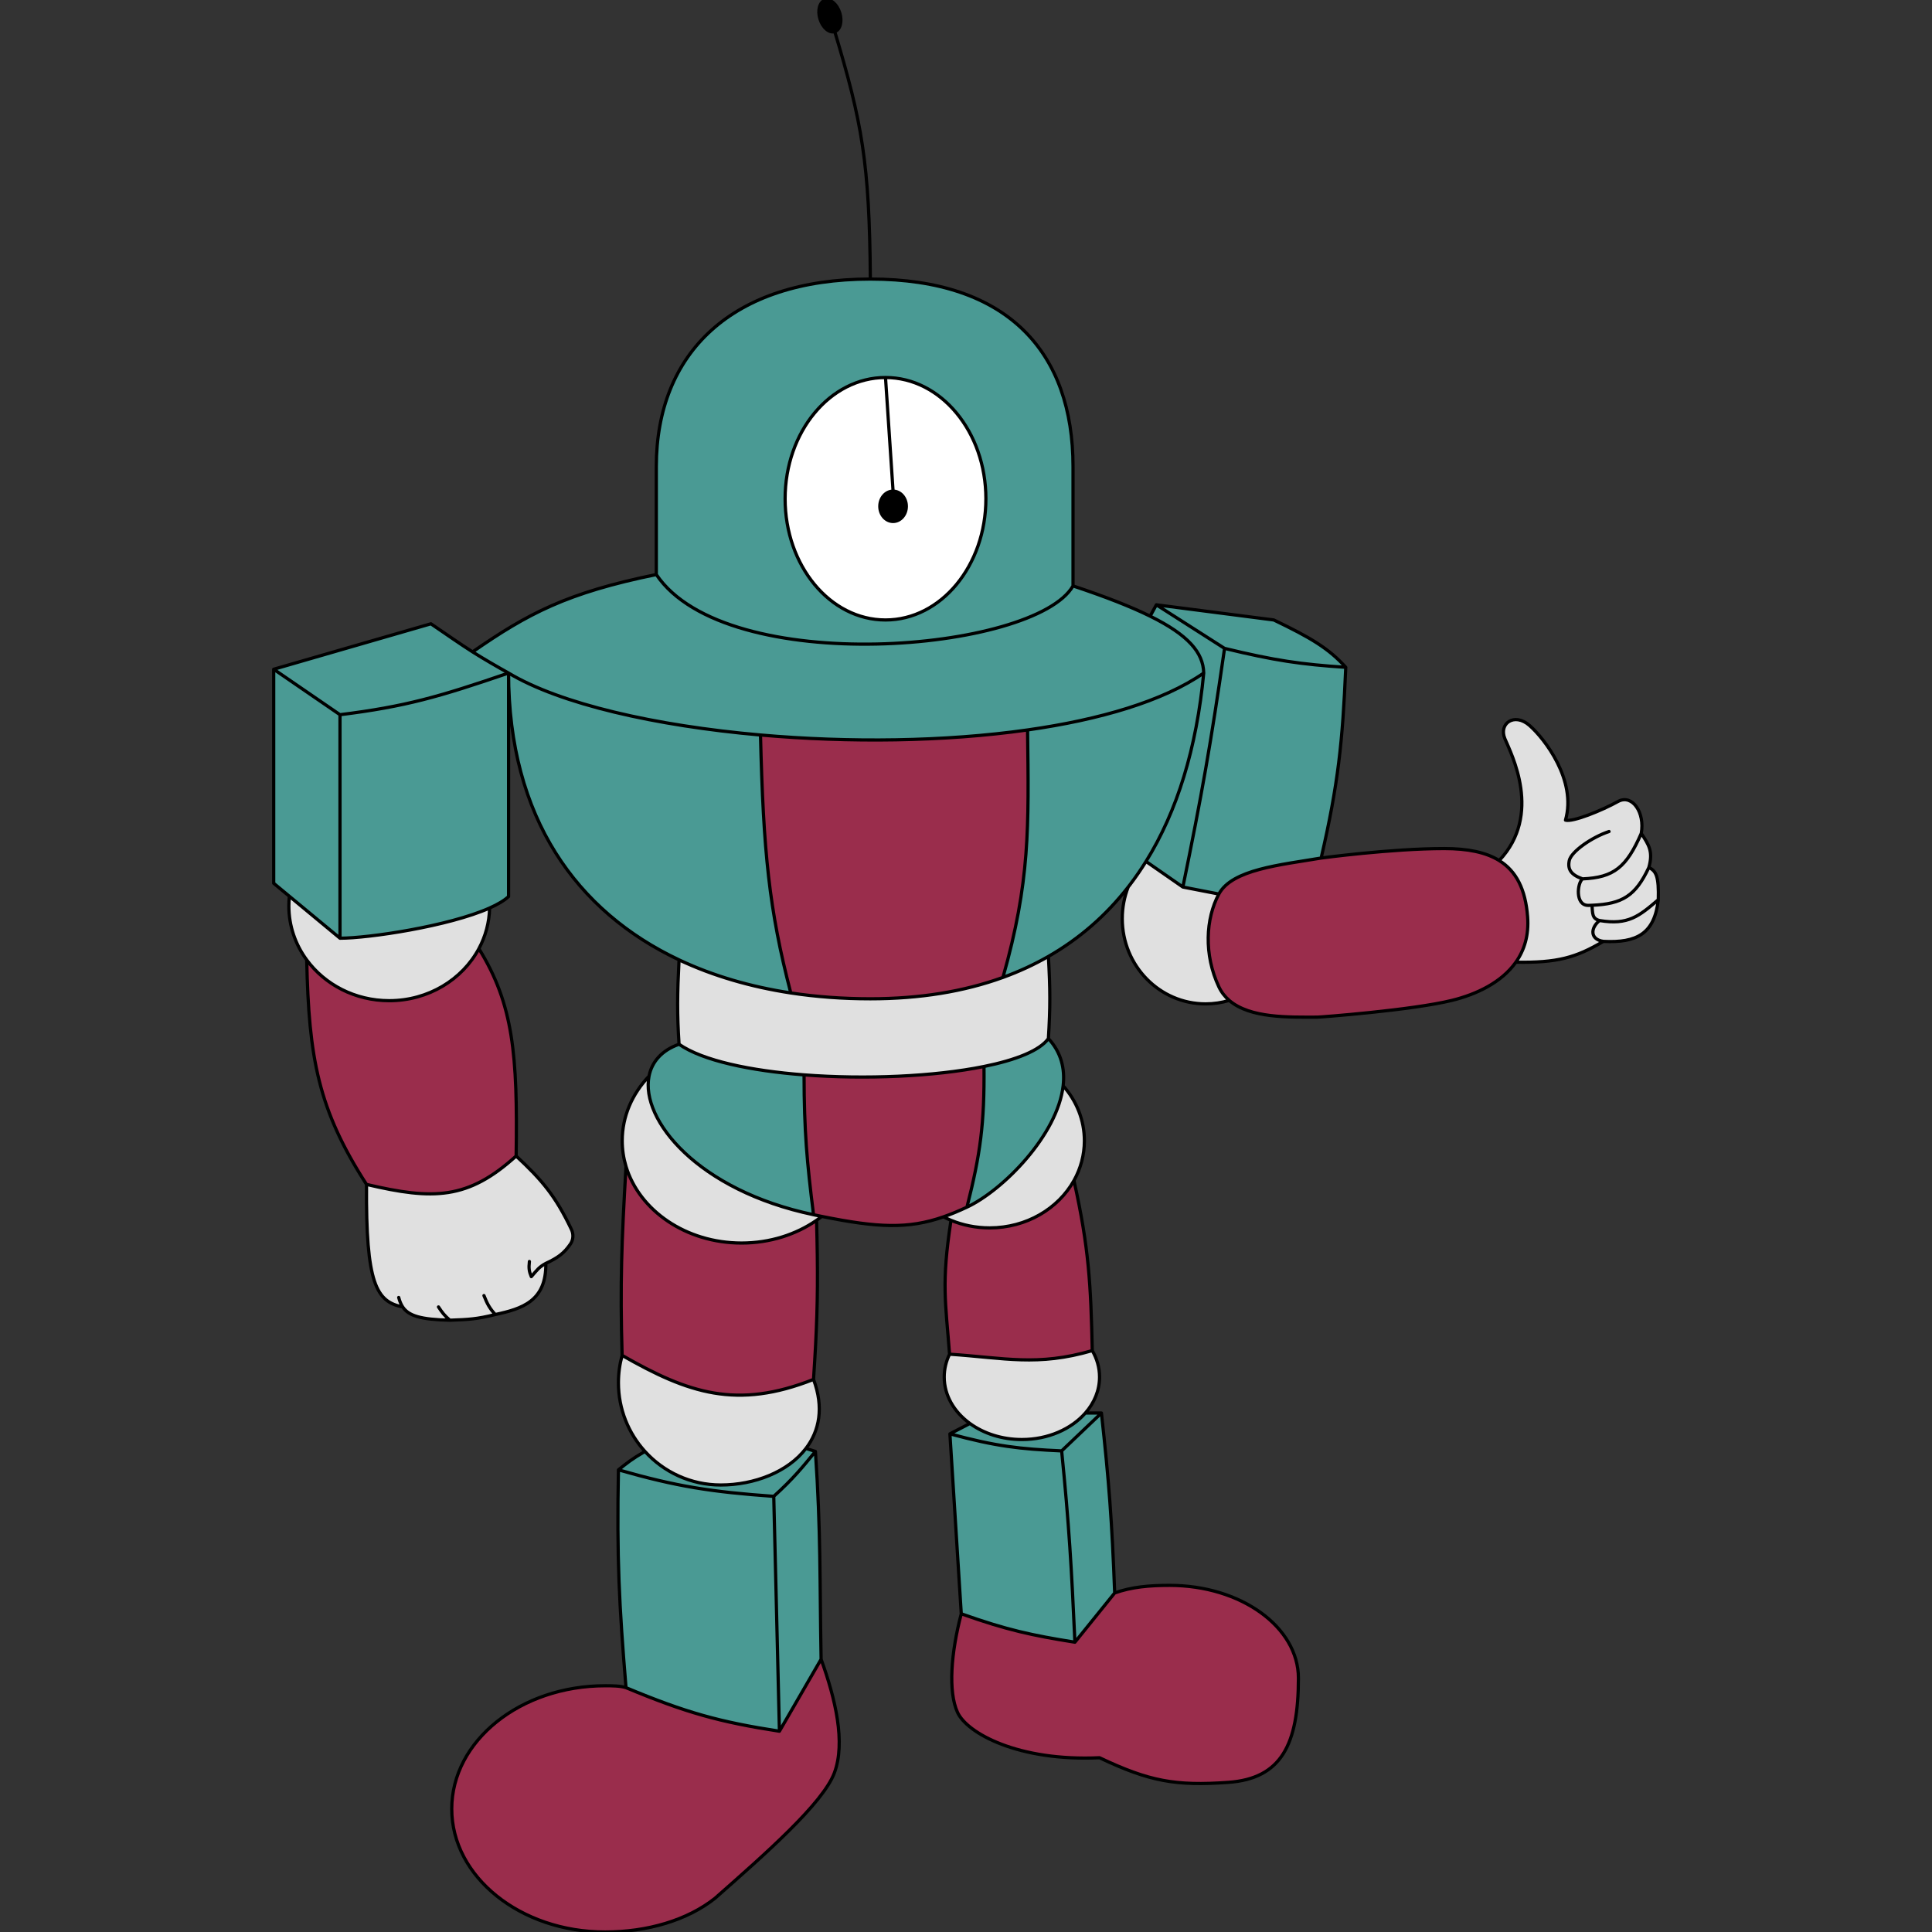 <svg width="600" height="600" viewBox="0 0 600 600" fill="none" xmlns="http://www.w3.org/2000/svg">
<rect x="0" y="0" width="600" height="600" fill="#333333" stroke="none"/>
<g clip-path="url(#clip0_1393_1578)">
<path d="M85 207.841L105.588 221.959C125.86 219.438 136.344 216.418 157.941 209.018C154.767 207.253 149.995 204.512 146.765 202.448C142.851 199.947 139.155 197.363 133.824 193.724L85 207.841Z" fill="#4A9A94"/>
<path d="M105.588 291.371V221.959L85 207.841V274.312L89.868 278.345L105.588 291.371Z" fill="#4A9A94"/>
<path d="M105.588 221.959V291.371C114.438 291.371 139.313 287.672 152.052 281.993C154.555 280.877 156.589 279.685 157.941 278.429V209.018C136.344 216.418 125.86 219.438 105.588 221.959Z" fill="#4A9A94"/>
<path d="M146.765 202.448C149.995 204.512 154.767 207.253 157.941 209.018C173.95 218.623 203.474 225.383 236.176 228.261C263.621 230.676 293.304 230.357 319.118 226.69C341.661 223.488 361.253 217.734 373.824 209.018C373.674 202.65 369.055 197.218 357.187 191.359C351.18 188.394 343.317 185.319 333.235 181.959C321.471 202.448 225.588 210.779 203.824 178.429C175.992 184.112 163.91 190.569 146.765 202.448Z" fill="#4A9A94"/>
<path d="M236.176 228.261C203.474 225.383 173.95 218.623 157.941 209.018C157.941 253.967 179.156 283.125 210.882 298.093C221.422 303.065 233.121 306.472 245.588 308.372C238.846 282.57 237.072 264.528 236.176 228.261Z" fill="#4A9A94"/>
<path d="M245.588 308.372C253.545 309.584 261.814 310.183 270.294 310.183C285.651 310.183 299.394 307.928 311.471 303.545C319.898 273.857 319.513 256.91 319.118 226.69C293.304 230.357 263.621 230.676 236.176 228.261C237.072 264.528 238.846 282.57 245.588 308.372Z" fill="#9A2D4C"/>
<path d="M311.471 303.545C316.463 301.734 321.17 299.558 325.588 297.028C335.238 291.503 343.512 284.286 350.37 275.47C350.591 275.187 350.81 274.902 351.027 274.615C352.743 272.354 354.367 269.991 355.9 267.527C365.597 251.938 371.624 232.306 373.824 209.018C361.253 217.734 341.661 223.488 319.118 226.69C319.513 256.91 319.898 273.857 311.471 303.545Z" fill="#4A9A94"/>
<path d="M359.118 187.83L380.294 201.359C395.813 205.129 404.002 206.319 417.941 207.241C412.647 201.359 407.073 198.06 395.588 192.536L359.118 187.83Z" fill="#4A9A94"/>
<path d="M357.187 191.359C369.055 197.218 373.674 202.65 373.824 209.018C371.624 232.306 365.597 251.938 355.9 267.527L367.353 275.477C373.159 247.202 376.043 231 380.294 201.359L359.118 187.83L357.187 191.359Z" fill="#4A9A94"/>
<path d="M89.706 281.359C89.706 287.583 91.755 293.356 95.252 298.109C100.881 305.761 110.262 310.771 120.882 310.771C133.046 310.771 143.582 304.2 148.72 294.615C150.761 290.809 151.95 286.527 152.052 281.993C139.313 287.672 114.438 291.371 105.588 291.371L89.868 278.345C89.761 279.336 89.706 280.341 89.706 281.359Z" fill="#E0E0E0"/>
<path d="M148.72 294.615C143.582 304.2 133.046 310.771 120.882 310.771C110.262 310.771 100.881 305.761 95.252 298.109C95.916 328.705 98.832 344.574 113.824 367.83C134.619 372.727 145.352 372.556 160.294 359.006C160.769 327.547 159.418 311.929 148.72 294.615Z" fill="#9A2D4C"/>
<path d="M210.882 324.3C205.514 326.186 202.436 329.754 201.56 334.21C198.885 347.819 216.752 369.708 252.647 377.241C250.6 360.791 249.734 351.409 249.706 333.812C233.058 332.532 218.241 329.411 210.882 324.3Z" fill="#4A9A94"/>
<path d="M252.647 377.241C253.526 377.426 254.385 377.603 255.226 377.773C272.631 381.296 282.035 381.714 293.007 377.899C295.335 377.09 297.734 376.09 300.294 374.889C304.475 358.424 305.756 348.894 305.588 331.205C290.179 334.334 268.745 335.277 249.706 333.812C249.734 351.409 250.6 360.791 252.647 377.241Z" fill="#9A2D4C"/>
<path d="M300.294 374.889C311.57 369.599 328.431 352.435 330.172 337.199C330.78 331.88 329.545 326.797 325.588 322.536C322.887 326.287 315.479 329.196 305.588 331.205C305.756 348.894 304.475 358.424 300.294 374.889Z" fill="#4A9A94"/>
<path d="M260.8 3.997C261.634 6.68 260.935 9.283 259.238 9.81C257.541 10.338 255.489 8.59 254.655 5.907C253.821 3.224 254.52 0.621 256.217 0.094C257.914 -0.434 259.966 1.314 260.8 3.997Z" fill="black"/>
<path fill-rule="evenodd" clip-rule="evenodd" d="M203.824 178.429C225.588 210.779 321.471 202.448 333.235 181.959V144.9C333.235 109.591 313.235 86.668 270.294 86.665C227.353 86.662 203.824 109.594 203.824 144.9V178.429ZM306.176 154.889C306.176 175.68 292.218 192.536 275 192.536C257.782 192.536 243.824 175.68 243.824 154.889C243.824 134.097 257.782 117.241 275 117.241C292.218 117.241 306.176 134.097 306.176 154.889Z" fill="#4A9A94"/>
<path fill-rule="evenodd" clip-rule="evenodd" d="M275 192.536C292.218 192.536 306.176 175.68 306.176 154.889C306.176 134.097 292.218 117.241 275 117.241C257.782 117.241 243.824 134.097 243.824 154.889C243.824 175.68 257.782 192.536 275 192.536ZM281.471 157.241C281.471 159.84 279.627 161.947 277.353 161.947C275.079 161.947 273.235 159.84 273.235 157.241C273.235 154.642 275.079 152.536 277.353 152.536C279.627 152.536 281.471 154.642 281.471 157.241Z" fill="white"/>
<path d="M277.353 161.947C279.627 161.947 281.471 159.84 281.471 157.241C281.471 154.642 279.627 152.536 277.353 152.536C275.079 152.536 273.235 154.642 273.235 157.241C273.235 159.84 275.079 161.947 277.353 161.947Z" fill="black"/>
<path d="M193.235 354.272C193.235 357.024 193.644 359.695 194.412 362.243C198.538 375.928 213.039 386.036 230.294 386.036C239.119 386.036 247.224 383.392 253.589 378.977C254.148 378.59 254.694 378.188 255.226 377.773C254.385 377.603 253.526 377.426 252.647 377.241C216.752 369.708 198.885 347.819 201.56 334.21C196.356 339.68 193.235 346.663 193.235 354.272Z" fill="#E0E0E0"/>
<path d="M307.353 381.33C318.759 381.33 328.649 375.357 333.528 366.625C335.597 362.921 336.765 358.722 336.765 354.272C336.765 347.798 334.294 341.855 330.172 337.199C328.431 352.435 311.57 369.599 300.294 374.889C297.734 376.09 295.335 377.09 293.007 377.899C293.765 378.289 294.542 378.649 295.339 378.977C299.007 380.49 303.073 381.33 307.353 381.33Z" fill="#E0E0E0"/>
<path d="M270.294 310.183C261.814 310.183 253.545 309.584 245.588 308.372C233.121 306.472 221.422 303.065 210.882 298.093C210.325 308.976 210.274 314.628 210.882 324.3C218.241 329.411 233.058 332.532 249.706 333.812C268.745 335.277 290.179 334.334 305.588 331.205C315.479 329.196 322.887 326.287 325.588 322.536C326.188 312.766 326.167 307.191 325.588 297.028C321.17 299.558 316.463 301.734 311.471 303.545C299.394 307.928 285.651 310.183 270.294 310.183Z" fill="#E0E0E0"/>
<path d="M253.589 378.977C247.224 383.392 239.119 386.036 230.294 386.036C213.039 386.036 198.538 375.928 194.412 362.243C193.047 385.566 192.546 398.674 193.205 420.925C193.195 420.591 193.215 421.254 193.205 420.925C213.794 432.689 228.811 437.817 252.647 428.389C252.905 424.485 253.122 420.926 253.298 417.545C253.947 405.039 254.033 394.984 253.589 378.977Z" fill="#9A2D4C"/>
<path d="M307.353 381.33C303.073 381.33 299.007 380.49 295.339 378.977C292.336 398.634 293.626 404.069 294.896 420.555C312.047 421.716 322.17 424.407 339.215 419.44C338.753 399.004 338.208 387.653 333.528 366.625C328.649 375.357 318.759 381.33 307.353 381.33Z" fill="#9A2D4C"/>
<path d="M339.215 419.44C322.17 424.407 312.047 421.716 294.896 420.555C293.824 422.752 293.235 425.144 293.235 427.647C293.235 433.374 296.317 438.522 301.218 442.075C305.492 445.173 311.149 447.059 317.353 447.059C325.503 447.059 332.709 443.805 337.074 438.824C339.844 435.664 341.471 431.808 341.471 427.647C341.471 424.714 340.662 421.932 339.215 419.44Z" fill="#E0E0E0"/>
<path d="M329.706 450.588C316.834 450.013 309.392 449.201 295 445.294L298.529 501.176C312.794 506.233 320.43 507.863 333.824 510C332.759 486.639 332.003 473.57 329.706 450.588Z" fill="#4A9A94"/>
<path d="M295 445.294C309.392 449.201 316.834 450.013 329.706 450.588L342.059 438.824H337.074C332.709 443.805 325.503 447.059 317.353 447.059C311.149 447.059 305.492 445.173 301.218 442.075L295 445.294Z" fill="#4A9A94"/>
<path d="M342.059 438.824L329.706 450.588C332.003 473.57 332.759 486.639 333.824 510L346.176 494.706C345.321 472.33 344.407 460.104 342.059 438.824Z" fill="#4A9A94"/>
<path d="M253.235 450.751C249.38 455.499 246.271 459.312 240.294 464.706L242.059 537.647L255 515.294C254.555 490.753 254.934 475.644 253.235 450.751Z" fill="#4A9A94"/>
<path d="M240.294 464.706C220.794 463.301 210.206 461.667 192.059 456.471C191.527 483.778 192.282 498.43 194.412 524.118C213.055 531.898 223.488 534.779 242.059 537.647L240.294 464.706Z" fill="#4A9A94"/>
<path d="M252.647 428.389C228.811 437.817 213.794 432.689 193.205 420.925C193.195 420.591 193.215 421.254 193.205 420.925C192.458 423.626 192.059 426.472 192.059 429.412C192.059 437.626 195.177 445.112 200.294 450.751C206.105 457.155 214.495 461.176 223.824 461.176C234.268 461.176 244.713 457.124 250.294 449.821C254.457 444.374 255.914 437.119 252.647 428.389Z" fill="#E0E0E0"/>
<path d="M223.824 461.176C214.495 461.176 206.105 457.155 200.294 450.751C196.115 453.171 194.746 454.346 192.059 456.471C210.206 461.667 220.794 463.301 240.294 464.706C246.271 459.312 249.38 455.499 253.235 450.751L250.294 449.821C244.713 457.124 234.268 461.176 223.824 461.176Z" fill="#4A9A94"/>
<path d="M255 515.294L242.059 537.647C223.488 534.779 213.055 531.898 194.412 524.118C192.647 523.529 189.933 523.529 187.941 523.529C161.626 523.529 140.294 540.648 140.294 561.765C140.294 582.882 161.626 600 187.941 600C201.016 600 213.45 596.362 222.059 589.519C237.835 575.628 255.59 559.995 259.118 550.588C262.647 541.176 259.473 527.636 255 515.294Z" fill="#9A2D4C"/>
<path d="M333.824 510C320.43 507.863 312.794 506.233 298.529 501.176C295.351 513.248 294.413 525.294 297.353 531.765C300.293 538.235 316.176 547.059 341.471 545.882C356.903 553.2 364.999 554.706 381.471 553.529C397.942 552.353 403.235 541.765 403.235 521.176C403.235 505.258 385.327 492.353 363.235 492.353C356.911 492.353 351.493 492.822 346.176 494.706L333.824 510Z" fill="#9A2D4C"/>
<path d="M160.294 359.006C145.352 372.556 134.619 372.727 113.824 367.83C113.597 398.742 116.869 404.259 125.059 405.882C126.913 408.661 130.686 409.804 139.706 410L140.176 409.983C145.16 409.802 148.091 409.696 153.824 408.235C162.059 406.471 169.706 404.118 169.51 392.353C173.306 390.601 175.211 389.176 177.176 386.297C178.083 384.966 178.141 383.243 177.449 381.788C172.509 371.412 168.28 366.425 160.294 359.006Z" fill="#E0E0E0"/>
<path d="M417.941 207.241C404.002 206.319 395.813 205.129 380.294 201.359C376.043 231 373.159 247.202 367.353 275.477L378.529 277.647C382.647 270 397.54 268.628 410.294 266.471C415.638 243.312 416.946 230.341 417.941 207.241Z" fill="#4A9A94"/>
<path d="M367.353 275.477L355.9 267.527C354.367 269.991 352.743 272.354 351.027 274.615C350.81 274.902 350.591 275.187 350.37 275.47C349.183 278.508 348.529 281.823 348.529 285.294C348.529 299.913 360.117 311.765 374.412 311.765C376.96 311.765 379.422 311.388 381.748 310.686C380.422 309.547 379.325 308.16 378.529 306.471C373.824 296.471 374.412 285.294 378.529 277.647L367.353 275.477Z" fill="#E0E0E0"/>
<path d="M410.294 266.471C397.54 268.628 382.647 270 378.529 277.647C374.412 285.294 373.824 296.471 378.529 306.471C379.325 308.16 380.422 309.547 381.748 310.686C388.269 316.289 400.318 315.882 409.118 315.882C410.059 315.882 438.529 313.726 450.882 310.686C458.612 308.785 466.342 305.078 470.757 298.824C473.397 295.083 474.852 290.43 474.412 284.706C473.753 276.141 470.881 270.528 465.588 267.247C461.43 264.668 455.777 263.529 448.529 263.529C432.059 263.529 410.294 266.471 410.294 266.471Z" fill="#9A2D4C"/>
<path d="M465.588 267.247C470.881 270.528 473.753 276.141 474.412 284.706C474.852 290.43 473.397 295.083 470.757 298.824C483.642 299.039 489.422 297.414 497.941 292.353C493.824 291.765 493.824 288.235 496.765 285.882C494.412 285.294 494.603 283.684 494.412 281.139L493.235 281.176C489.118 281.176 489.823 274.23 491.471 272.941C501.22 272.536 505.134 269.294 509.706 258.824C510.882 252.353 506.964 246.652 502.647 248.824C497.381 251.756 488.412 255.365 486.176 254.706C489.706 242.353 479.706 229.412 475 225.294C470.294 221.176 465.363 224.706 467.353 229.412C469.343 234.118 479.118 252.941 465.588 267.247Z" fill="#E0E0E0"/>
<path d="M491.471 272.941C489.823 274.23 489.118 281.176 493.235 281.176L494.412 281.139C503.846 280.746 507.937 278.2 512.059 269.412C513.464 264.481 512.059 262.353 509.706 258.824C505.134 269.294 501.22 272.536 491.471 272.941Z" fill="#E0E0E0"/>
<path d="M496.765 285.882C505.655 287.378 509.055 284.496 515 279.412C515.192 272.314 514.396 270.491 512.059 269.412C507.937 278.2 503.846 280.746 494.412 281.139C494.603 283.684 494.412 285.294 496.765 285.882Z" fill="#E0E0E0"/>
<path d="M497.941 292.353C508.298 292.885 513.824 290 515 279.412C509.055 284.496 505.655 287.378 496.765 285.882C493.824 288.235 493.824 291.765 497.941 292.353Z" fill="#E0E0E0"/>
<path d="M105.588 221.959V291.371M105.588 221.959L85 207.841M105.588 221.959C125.86 219.438 136.344 216.418 157.941 209.018M105.588 291.371L89.868 278.345M105.588 291.371C114.438 291.371 139.313 287.672 152.052 281.993M85 207.841V274.312L89.868 278.345M85 207.841L133.824 193.724C139.155 197.363 142.851 199.947 146.765 202.448M157.941 209.018V278.429C156.589 279.685 154.555 280.877 152.052 281.993M157.941 209.018C154.767 207.253 149.995 204.512 146.765 202.448M157.941 209.018C173.95 218.623 203.474 225.383 236.176 228.261M157.941 209.018C157.941 253.967 179.156 283.125 210.882 298.093M146.765 202.448C163.91 190.569 175.992 184.112 203.824 178.429M203.824 178.429C225.588 210.779 321.471 202.448 333.235 181.959M203.824 178.429C203.824 178.429 203.824 181.372 203.824 144.9M203.824 178.429V144.9M373.824 209.018C373.674 202.65 369.055 197.218 357.187 191.359M373.824 209.018C361.253 217.734 341.661 223.488 319.118 226.69M373.824 209.018C371.624 232.306 365.597 251.938 355.9 267.527M333.235 181.959C333.235 181.959 333.235 180.209 333.235 144.9M333.235 181.959V144.9M333.235 181.959C343.317 185.319 351.18 188.394 357.187 191.359M203.824 144.9C203.824 109.594 227.353 86.662 270.294 86.665M333.235 144.9C333.235 109.591 313.235 86.668 270.294 86.665M270.294 86.665C270.032 50.452 267.682 37.948 259.238 9.81M259.238 9.81C260.935 9.283 261.634 6.68 260.8 3.997C259.966 1.314 257.914 -0.434 256.217 0.094C254.52 0.621 253.821 3.224 254.655 5.907C255.489 8.59 257.541 10.338 259.238 9.81ZM359.118 187.83L357.187 191.359M359.118 187.83L380.294 201.359M359.118 187.83L395.588 192.536C407.073 198.06 412.647 201.359 417.941 207.241M380.294 201.359C395.813 205.129 404.002 206.319 417.941 207.241M380.294 201.359C376.043 231 373.159 247.202 367.353 275.477M417.941 207.241C416.946 230.341 415.638 243.312 410.294 266.471M367.353 275.477L355.9 267.527M367.353 275.477L378.529 277.647M355.9 267.527C354.367 269.991 352.743 272.354 351.027 274.615C350.81 274.902 350.591 275.187 350.37 275.47M236.176 228.261C237.072 264.528 238.846 282.57 245.588 308.372M236.176 228.261C263.621 230.676 293.304 230.357 319.118 226.69M245.588 308.372C253.545 309.584 261.814 310.183 270.294 310.183C285.651 310.183 299.394 307.928 311.471 303.545M245.588 308.372C233.121 306.472 221.422 303.065 210.882 298.093M311.471 303.545C319.898 273.857 319.513 256.91 319.118 226.69M311.471 303.545C316.463 301.734 321.17 299.558 325.588 297.028M89.868 278.345C89.761 279.336 89.706 280.341 89.706 281.359C89.706 287.583 91.755 293.356 95.252 298.109M152.052 281.993C151.95 286.527 150.761 290.809 148.72 294.615M148.72 294.615C143.582 304.2 133.046 310.771 120.882 310.771C110.262 310.771 100.881 305.761 95.252 298.109M148.72 294.615C159.418 311.929 160.769 327.547 160.294 359.006M160.294 359.006C145.352 372.556 134.619 372.727 113.824 367.83M160.294 359.006C168.28 366.425 172.509 371.412 177.449 381.788C178.141 383.243 178.083 384.966 177.176 386.297C175.211 389.176 173.306 390.601 169.51 392.353M113.824 367.83C98.832 344.574 95.916 328.705 95.252 298.109M113.824 367.83C113.597 398.742 116.869 404.259 125.059 405.882M210.882 298.093C210.325 308.976 210.274 314.628 210.882 324.3M210.882 324.3C218.241 329.411 233.058 332.532 249.706 333.812M210.882 324.3C205.514 326.186 202.436 329.754 201.56 334.21M325.588 322.536C326.188 312.766 326.167 307.191 325.588 297.028M325.588 322.536C322.887 326.287 315.479 329.196 305.588 331.205M325.588 322.536C329.545 326.797 330.78 331.88 330.172 337.199M325.588 297.028C335.238 291.503 343.512 284.286 350.37 275.47M252.647 377.241C250.6 360.791 249.734 351.409 249.706 333.812M252.647 377.241C216.752 369.708 198.885 347.819 201.56 334.21M252.647 377.241C253.526 377.426 254.385 377.603 255.226 377.773M300.294 374.889C304.475 358.424 305.756 348.894 305.588 331.205M300.294 374.889C297.734 376.09 295.335 377.09 293.007 377.899M300.294 374.889C311.57 369.599 328.431 352.435 330.172 337.199M249.706 333.812C268.745 335.277 290.179 334.334 305.588 331.205M275 117.241C257.782 117.241 243.824 134.097 243.824 154.889C243.824 175.68 257.782 192.536 275 192.536C292.218 192.536 306.176 175.68 306.176 154.889C306.176 134.097 292.218 117.241 275 117.241ZM275 117.241L277.353 152.536M277.353 152.536C275.079 152.536 273.235 154.642 273.235 157.241C273.235 159.84 275.079 161.947 277.353 161.947C279.627 161.947 281.471 159.84 281.471 157.241C281.471 154.642 279.627 152.536 277.353 152.536ZM201.56 334.21C196.356 339.68 193.235 346.663 193.235 354.272C193.235 357.024 193.644 359.695 194.412 362.243M255.226 377.773C272.631 381.296 282.035 381.714 293.007 377.899M255.226 377.773C254.694 378.188 254.148 378.59 253.589 378.977M293.007 377.899C293.765 378.289 294.542 378.649 295.339 378.977M330.172 337.199C334.294 341.855 336.765 347.798 336.765 354.272C336.765 358.722 335.597 362.921 333.528 366.625M253.589 378.977C247.224 383.392 239.119 386.036 230.294 386.036C213.039 386.036 198.538 375.928 194.412 362.243M253.589 378.977C254.033 394.984 253.947 405.039 253.298 417.545C253.122 420.926 252.905 424.485 252.647 428.389M252.647 428.389C228.811 437.817 213.794 432.689 193.205 420.925M252.647 428.389C255.914 437.119 254.457 444.374 250.294 449.821M193.205 420.925C192.458 423.626 192.059 426.472 192.059 429.412C192.059 437.626 195.177 445.112 200.294 450.751M193.205 420.925C192.546 398.674 193.047 385.566 194.412 362.243M193.205 420.925C193.215 421.254 193.195 420.591 193.205 420.925ZM295.339 378.977C299.007 380.49 303.073 381.33 307.353 381.33C318.759 381.33 328.649 375.357 333.528 366.625M295.339 378.977C292.336 398.634 293.626 404.069 294.896 420.555M294.896 420.555C312.047 421.716 322.17 424.407 339.215 419.44M294.896 420.555C293.824 422.752 293.235 425.144 293.235 427.647C293.235 433.374 296.317 438.522 301.218 442.075M339.215 419.44C338.753 399.004 338.208 387.653 333.528 366.625M339.215 419.44C340.662 421.932 341.471 424.714 341.471 427.647C341.471 431.808 339.844 435.664 337.074 438.824M200.294 450.751C206.105 457.155 214.495 461.176 223.824 461.176C234.268 461.176 244.713 457.124 250.294 449.821M200.294 450.751C196.115 453.171 194.746 454.346 192.059 456.471M192.059 456.471C210.206 461.667 220.794 463.301 240.294 464.706M192.059 456.471C191.527 483.778 192.282 498.43 194.412 524.118M240.294 464.706C246.271 459.312 249.38 455.499 253.235 450.751M240.294 464.706L242.059 537.647M253.235 450.751L250.294 449.821M253.235 450.751C254.934 475.644 254.555 490.753 255 515.294M255 515.294L242.059 537.647M255 515.294C259.473 527.636 262.647 541.176 259.118 550.588C255.59 559.995 237.835 575.628 222.059 589.519C213.45 596.362 201.016 600 187.941 600C161.626 600 140.294 582.882 140.294 561.765C140.294 540.648 161.626 523.529 187.941 523.529C189.933 523.529 192.647 523.529 194.412 524.118M242.059 537.647C223.488 534.779 213.055 531.898 194.412 524.118M295 445.294C309.392 449.201 316.834 450.013 329.706 450.588M295 445.294L301.218 442.075M295 445.294L298.529 501.176M329.706 450.588L342.059 438.824M329.706 450.588C332.003 473.57 332.759 486.639 333.824 510M342.059 438.824H337.074M342.059 438.824C344.407 460.104 345.321 472.33 346.176 494.706M337.074 438.824C332.709 443.805 325.503 447.059 317.353 447.059C311.149 447.059 305.492 445.173 301.218 442.075M298.529 501.176C312.794 506.233 320.43 507.863 333.824 510M298.529 501.176C295.351 513.248 294.413 525.294 297.353 531.765C300.293 538.235 316.176 547.059 341.471 545.882C356.903 553.2 364.999 554.706 381.471 553.529C397.942 552.353 403.235 541.765 403.235 521.176C403.235 505.258 385.327 492.353 363.235 492.353C356.911 492.353 351.493 492.822 346.176 494.706M333.824 510L346.176 494.706M164.412 391.765C164.163 393.911 164.336 394.905 165 396.471C166.842 394.37 167.353 393.529 169.51 392.353M169.51 392.353C169.706 404.118 162.059 406.471 153.824 408.235M153.824 408.235C152.064 406.316 151.335 404.985 150.294 402.353M153.824 408.235C148.091 409.696 145.16 409.802 140.176 409.983M136.176 405.882C137.297 407.584 137.988 408.519 139.706 410M139.706 410C130.686 409.804 126.913 408.661 125.059 405.882M139.706 410L140.176 409.983M139.706 410C139.865 409.994 140.022 409.989 140.176 409.983M123.824 402.941C124.123 404.079 124.506 405.054 125.059 405.882M350.37 275.47C349.183 278.508 348.529 281.823 348.529 285.294C348.529 299.913 360.117 311.765 374.412 311.765C376.96 311.765 379.422 311.388 381.748 310.686M378.529 277.647C382.647 270 397.54 268.628 410.294 266.471M378.529 277.647C374.412 285.294 373.824 296.471 378.529 306.471C379.325 308.16 380.422 309.547 381.748 310.686M410.294 266.471C410.294 266.471 432.059 263.529 448.529 263.529C455.777 263.529 461.43 264.668 465.588 267.247M381.748 310.686C388.269 316.289 400.318 315.882 409.118 315.882C410.059 315.882 438.529 313.726 450.882 310.686C458.612 308.785 466.342 305.078 470.757 298.824M465.588 267.247C470.881 270.528 473.753 276.141 474.412 284.706C474.852 290.43 473.397 295.083 470.757 298.824M465.588 267.247C479.118 252.941 469.343 234.118 467.353 229.412C465.363 224.706 470.294 221.176 475 225.294C479.706 229.412 489.706 242.353 486.176 254.706C488.412 255.365 497.381 251.756 502.647 248.824C506.964 246.652 510.882 252.353 509.706 258.824M470.757 298.824C483.642 299.039 489.422 297.414 497.941 292.353M497.941 292.353C508.298 292.885 513.824 290 515 279.412M497.941 292.353C493.824 291.765 493.824 288.235 496.765 285.882M515 279.412C509.055 284.496 505.655 287.378 496.765 285.882M515 279.412C515.192 272.314 514.396 270.491 512.059 269.412M496.765 285.882C494.412 285.294 494.603 283.684 494.412 281.139M491.471 272.941C489.823 274.23 489.118 281.176 493.235 281.176L494.412 281.139M491.471 272.941C501.22 272.536 505.134 269.294 509.706 258.824M491.471 272.941C487.919 271.707 486.765 270 487.353 267.247C487.941 264.494 494.328 260.004 499.706 258.235M512.059 269.412C513.464 264.481 512.059 262.353 509.706 258.824M512.059 269.412C507.937 278.2 503.846 280.746 494.412 281.139" stroke="black" stroke-linecap="round" stroke-linejoin="round"/>
</g>
<defs>
<clipPath id="clip0_1393_1578">
<rect width="600" height="600" fill="white"/>
</clipPath>
</defs>
</svg>
